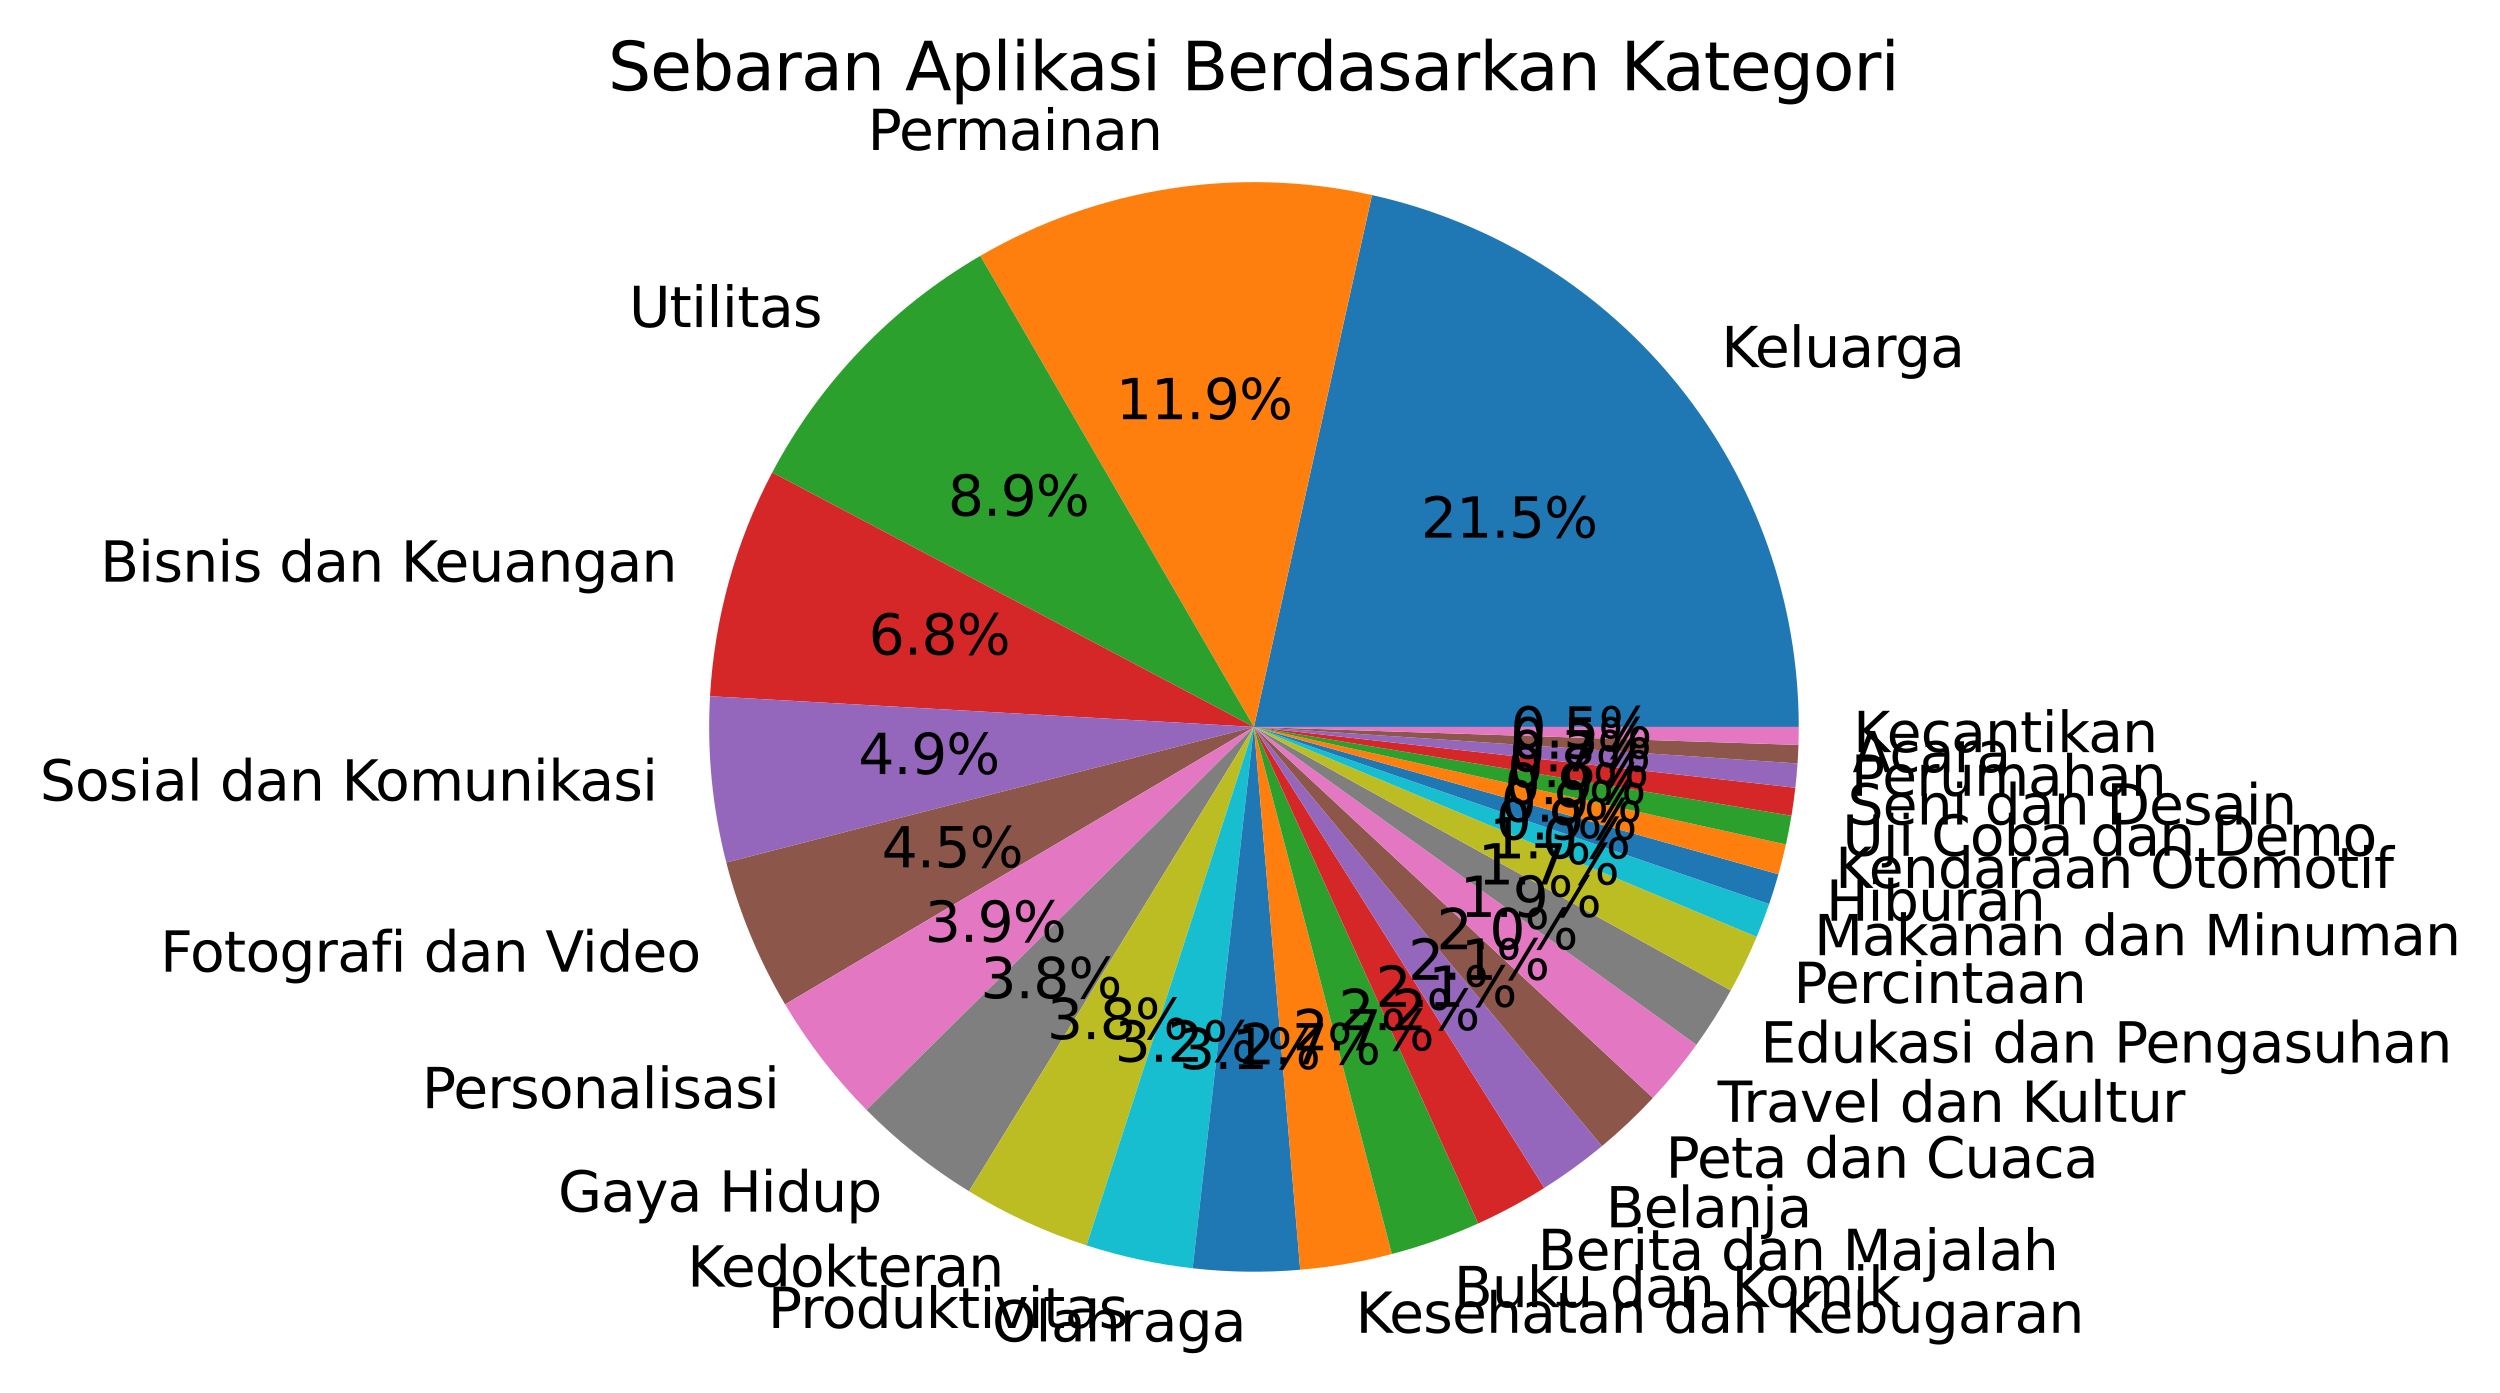 <?xml version="1.0" encoding="utf-8" standalone="no"?>
<!DOCTYPE svg PUBLIC "-//W3C//DTD SVG 1.1//EN"
  "http://www.w3.org/Graphics/SVG/1.1/DTD/svg11.dtd">
<svg xmlns:xlink="http://www.w3.org/1999/xlink" width="451.821pt" height="251.714pt" viewBox="0 0 451.821 251.714" xmlns="http://www.w3.org/2000/svg" version="1.1">
 <defs>
  <style type="text/css">*{stroke-linejoin: round; stroke-linecap: butt}</style>
 </defs>
 <g id="figure_1">
  <g id="patch_1">
   <path d="M 0 251.714 
L 451.821 251.714 
L 451.821 0 
L 0 0 
L 0 251.714 
z
" style="fill: none"/>
  </g>
  <g id="axes_1">
   <g id="patch_2">
    <path d="M 325.086 131.378 
C 325.086 108.975 317.441 87.23 303.42 69.757 
C 289.4 52.284 269.828 40.109 247.958 35.255 
L 226.625 131.378 
L 325.086 131.378 
z
" style="fill: #1f77b4"/>
   </g>
   <g id="patch_3">
    <path d="M 247.958 35.255 
C 235.993 32.6 223.638 32.202 211.527 34.081 
C 199.417 35.96 187.763 40.084 177.166 46.24 
L 226.625 131.378 
L 247.958 35.255 
z
" style="fill: #ff7f0e"/>
   </g>
   <g id="patch_4">
    <path d="M 177.166 46.24 
C 169.228 50.852 161.974 56.551 155.615 63.171 
C 149.255 69.792 143.853 77.27 139.565 85.387 
L 226.625 131.378 
L 177.166 46.24 
z
" style="fill: #2ca02c"/>
   </g>
   <g id="patch_5">
    <path d="M 139.565 85.387 
C 136.269 91.626 133.653 98.202 131.763 105.001 
C 129.872 111.8 128.718 118.783 128.32 125.829 
L 226.625 131.378 
L 139.565 85.387 
z
" style="fill: #d62728"/>
   </g>
   <g id="patch_6">
    <path d="M 128.32 125.829 
C 128.036 130.876 128.14 135.937 128.632 140.968 
C 129.125 145.999 130.004 150.985 131.262 155.881 
L 226.625 131.378 
L 128.32 125.829 
z
" style="fill: #9467bd"/>
   </g>
   <g id="patch_7">
    <path d="M 131.262 155.881 
C 132.417 160.378 133.889 164.788 135.667 169.078 
C 137.445 173.367 139.524 177.525 141.889 181.521 
L 226.625 131.378 
L 131.262 155.881 
z
" style="fill: #8c564b"/>
   </g>
   <g id="patch_8">
    <path d="M 141.889 181.521 
C 143.939 184.986 146.2 188.321 148.658 191.509 
C 151.117 194.697 153.769 197.731 156.599 200.594 
L 226.625 131.378 
L 141.889 181.521 
z
" style="fill: #e377c2"/>
   </g>
   <g id="patch_9">
    <path d="M 156.599 200.594 
C 159.377 203.405 162.322 206.046 165.418 208.503 
C 168.514 210.96 171.755 213.228 175.123 215.295 
L 226.625 131.378 
L 156.599 200.594 
z
" style="fill: #7f7f7f"/>
   </g>
   <g id="patch_10">
    <path d="M 175.123 215.295 
C 178.454 217.339 181.903 219.183 185.453 220.818 
C 189.003 222.452 192.648 223.873 196.367 225.074 
L 226.625 131.378 
L 175.123 215.295 
z
" style="fill: #bcbd22"/>
   </g>
   <g id="patch_11">
    <path d="M 196.367 225.074 
C 199.484 226.081 202.65 226.932 205.852 227.623 
C 209.055 228.314 212.289 228.845 215.545 229.213 
L 226.625 131.378 
L 196.367 225.074 
z
" style="fill: #17becf"/>
   </g>
   <g id="patch_12">
    <path d="M 215.545 229.213 
C 218.771 229.579 222.013 229.784 225.259 229.829 
C 228.506 229.874 231.752 229.759 234.987 229.483 
L 226.625 131.378 
L 215.545 229.213 
z
" style="fill: #1f77b4"/>
   </g>
   <g id="patch_13">
    <path d="M 234.987 229.483 
C 237.783 229.245 240.567 228.887 243.332 228.411 
C 246.097 227.935 248.841 227.341 251.555 226.631 
L 226.625 131.378 
L 234.987 229.483 
z
" style="fill: #ff7f0e"/>
   </g>
   <g id="patch_14">
    <path d="M 251.555 226.631 
C 254.227 225.931 256.868 225.12 259.471 224.199 
C 262.075 223.277 264.638 222.247 267.155 221.11 
L 226.625 131.378 
L 251.555 226.631 
z
" style="fill: #2ca02c"/>
   </g>
   <g id="patch_15">
    <path d="M 267.155 221.11 
C 269.217 220.179 271.246 219.177 273.238 218.106 
C 275.231 217.035 277.186 215.896 279.1 214.69 
L 226.625 131.378 
L 267.155 221.11 
z
" style="fill: #d62728"/>
   </g>
   <g id="patch_16">
    <path d="M 279.1 214.69 
C 280.915 213.547 282.692 212.345 284.428 211.086 
C 286.164 209.827 287.859 208.512 289.509 207.142 
L 226.625 131.378 
L 279.1 214.69 
z
" style="fill: #9467bd"/>
   </g>
   <g id="patch_17">
    <path d="M 289.509 207.142 
C 291.136 205.791 292.72 204.388 294.257 202.935 
C 295.795 201.482 297.285 199.98 298.725 198.431 
L 226.625 131.378 
L 289.509 207.142 
z
" style="fill: #8c564b"/>
   </g>
   <g id="patch_18">
    <path d="M 298.725 198.431 
C 300.136 196.915 301.498 195.354 302.81 193.751 
C 304.122 192.149 305.383 190.505 306.592 188.823 
L 226.625 131.378 
L 298.725 198.431 
z
" style="fill: #e377c2"/>
   </g>
   <g id="patch_19">
    <path d="M 306.592 188.823 
C 307.723 187.248 308.807 185.641 309.844 184.002 
C 310.88 182.363 311.867 180.694 312.805 178.997 
L 226.625 131.378 
L 306.592 188.823 
z
" style="fill: #7f7f7f"/>
   </g>
   <g id="patch_20">
    <path d="M 312.805 178.997 
C 313.672 177.429 314.496 175.837 315.275 174.223 
C 316.055 172.61 316.791 170.975 317.481 169.322 
L 226.625 131.378 
L 312.805 178.997 
z
" style="fill: #bcbd22"/>
   </g>
   <g id="patch_21">
    <path d="M 317.481 169.322 
C 317.889 168.346 318.281 167.363 318.657 166.375 
C 319.033 165.386 319.392 164.392 319.736 163.392 
L 226.625 131.378 
L 317.481 169.322 
z
" style="fill: #17becf"/>
   </g>
   <g id="patch_22">
    <path d="M 319.736 163.392 
C 320.042 162.503 320.335 161.61 320.615 160.712 
C 320.895 159.815 321.162 158.914 321.416 158.009 
L 226.625 131.378 
L 319.736 163.392 
z
" style="fill: #1f77b4"/>
   </g>
   <g id="patch_23">
    <path d="M 321.416 158.009 
C 321.667 157.118 321.904 156.223 322.129 155.326 
C 322.355 154.428 322.567 153.528 322.767 152.624 
L 226.625 131.378 
L 321.416 158.009 
z
" style="fill: #ff7f0e"/>
   </g>
   <g id="patch_24">
    <path d="M 322.767 152.624 
C 322.957 151.764 323.135 150.901 323.302 150.035 
C 323.469 149.17 323.625 148.302 323.768 147.433 
L 226.625 131.378 
L 322.767 152.624 
z
" style="fill: #2ca02c"/>
   </g>
   <g id="patch_25">
    <path d="M 323.768 147.433 
C 323.907 146.592 324.035 145.75 324.152 144.906 
C 324.269 144.063 324.376 143.217 324.471 142.371 
L 226.625 131.378 
L 323.768 147.433 
z
" style="fill: #d62728"/>
   </g>
   <g id="patch_26">
    <path d="M 324.471 142.371 
C 324.553 141.641 324.627 140.91 324.692 140.179 
C 324.758 139.447 324.815 138.715 324.865 137.982 
L 226.625 131.378 
L 324.471 142.371 
z
" style="fill: #9467bd"/>
   </g>
   <g id="patch_27">
    <path d="M 324.865 137.982 
C 324.902 137.425 324.935 136.868 324.963 136.311 
C 324.991 135.753 325.014 135.196 325.032 134.638 
L 226.625 131.378 
L 324.865 137.982 
z
" style="fill: #8c564b"/>
   </g>
   <g id="patch_28">
    <path d="M 325.032 134.638 
C 325.05 134.095 325.064 133.551 325.073 133.008 
C 325.082 132.465 325.086 131.921 325.086 131.378 
L 226.625 131.378 
L 325.032 134.638 
z
" style="fill: #e377c2"/>
   </g>
   <g id="matplotlib.axis_1"/>
   <g id="matplotlib.axis_2"/>
   <g id="text_1">
    <!-- Keluarga -->
    <g transform="translate(311.1 66.354)scale(0.1 -0.1)">
     <defs>
      <path id="DejaVuSans-4b" d="M 628 4666 
L 1259 4666 
L 1259 2694 
L 3353 4666 
L 4166 4666 
L 1850 2491 
L 4331 0 
L 3500 0 
L 1259 2247 
L 1259 0 
L 628 0 
L 628 4666 
z
" transform="scale(0.016)"/>
      <path id="DejaVuSans-65" d="M 3597 1894 
L 3597 1613 
L 953 1613 
Q 991 1019 1311 708 
Q 1631 397 2203 397 
Q 2534 397 2845 478 
Q 3156 559 3463 722 
L 3463 178 
Q 3153 47 2828 -22 
Q 2503 -91 2169 -91 
Q 1331 -91 842 396 
Q 353 884 353 1716 
Q 353 2575 817 3079 
Q 1281 3584 2069 3584 
Q 2775 3584 3186 3129 
Q 3597 2675 3597 1894 
z
M 3022 2063 
Q 3016 2534 2758 2815 
Q 2500 3097 2075 3097 
Q 1594 3097 1305 2825 
Q 1016 2553 972 2059 
L 3022 2063 
z
" transform="scale(0.016)"/>
      <path id="DejaVuSans-6c" d="M 603 4863 
L 1178 4863 
L 1178 0 
L 603 0 
L 603 4863 
z
" transform="scale(0.016)"/>
      <path id="DejaVuSans-75" d="M 544 1381 
L 544 3500 
L 1119 3500 
L 1119 1403 
Q 1119 906 1312 657 
Q 1506 409 1894 409 
Q 2359 409 2629 706 
Q 2900 1003 2900 1516 
L 2900 3500 
L 3475 3500 
L 3475 0 
L 2900 0 
L 2900 538 
Q 2691 219 2414 64 
Q 2138 -91 1772 -91 
Q 1169 -91 856 284 
Q 544 659 544 1381 
z
M 1991 3584 
L 1991 3584 
z
" transform="scale(0.016)"/>
      <path id="DejaVuSans-61" d="M 2194 1759 
Q 1497 1759 1228 1600 
Q 959 1441 959 1056 
Q 959 750 1161 570 
Q 1363 391 1709 391 
Q 2188 391 2477 730 
Q 2766 1069 2766 1631 
L 2766 1759 
L 2194 1759 
z
M 3341 1997 
L 3341 0 
L 2766 0 
L 2766 531 
Q 2569 213 2275 61 
Q 1981 -91 1556 -91 
Q 1019 -91 701 211 
Q 384 513 384 1019 
Q 384 1609 779 1909 
Q 1175 2209 1959 2209 
L 2766 2209 
L 2766 2266 
Q 2766 2663 2505 2880 
Q 2244 3097 1772 3097 
Q 1472 3097 1187 3025 
Q 903 2953 641 2809 
L 641 3341 
Q 956 3463 1253 3523 
Q 1550 3584 1831 3584 
Q 2591 3584 2966 3190 
Q 3341 2797 3341 1997 
z
" transform="scale(0.016)"/>
      <path id="DejaVuSans-72" d="M 2631 2963 
Q 2534 3019 2420 3045 
Q 2306 3072 2169 3072 
Q 1681 3072 1420 2755 
Q 1159 2438 1159 1844 
L 1159 0 
L 581 0 
L 581 3500 
L 1159 3500 
L 1159 2956 
Q 1341 3275 1631 3429 
Q 1922 3584 2338 3584 
Q 2397 3584 2469 3576 
Q 2541 3569 2628 3553 
L 2631 2963 
z
" transform="scale(0.016)"/>
      <path id="DejaVuSans-67" d="M 2906 1791 
Q 2906 2416 2648 2759 
Q 2391 3103 1925 3103 
Q 1463 3103 1205 2759 
Q 947 2416 947 1791 
Q 947 1169 1205 825 
Q 1463 481 1925 481 
Q 2391 481 2648 825 
Q 2906 1169 2906 1791 
z
M 3481 434 
Q 3481 -459 3084 -895 
Q 2688 -1331 1869 -1331 
Q 1566 -1331 1297 -1286 
Q 1028 -1241 775 -1147 
L 775 -588 
Q 1028 -725 1275 -790 
Q 1522 -856 1778 -856 
Q 2344 -856 2625 -561 
Q 2906 -266 2906 331 
L 2906 616 
Q 2728 306 2450 153 
Q 2172 0 1784 0 
Q 1141 0 747 490 
Q 353 981 353 1791 
Q 353 2603 747 3093 
Q 1141 3584 1784 3584 
Q 2172 3584 2450 3431 
Q 2728 3278 2906 2969 
L 2906 3500 
L 3481 3500 
L 3481 434 
z
" transform="scale(0.016)"/>
     </defs>
     <use xlink:href="#DejaVuSans-4b"/>
     <use xlink:href="#DejaVuSans-65" x="60.576"/>
     <use xlink:href="#DejaVuSans-6c" x="122.1"/>
     <use xlink:href="#DejaVuSans-75" x="149.883"/>
     <use xlink:href="#DejaVuSans-61" x="213.262"/>
     <use xlink:href="#DejaVuSans-72" x="274.541"/>
     <use xlink:href="#DejaVuSans-67" x="313.904"/>
     <use xlink:href="#DejaVuSans-61" x="377.381"/>
    </g>
   </g>
   <g id="text_2">
    <!-- 21.5% -->
    <g transform="translate(256.819 97.165)scale(0.1 -0.1)">
     <defs>
      <path id="DejaVuSans-32" d="M 1228 531 
L 3431 531 
L 3431 0 
L 469 0 
L 469 531 
Q 828 903 1448 1529 
Q 2069 2156 2228 2338 
Q 2531 2678 2651 2914 
Q 2772 3150 2772 3378 
Q 2772 3750 2511 3984 
Q 2250 4219 1831 4219 
Q 1534 4219 1204 4116 
Q 875 4013 500 3803 
L 500 4441 
Q 881 4594 1212 4672 
Q 1544 4750 1819 4750 
Q 2544 4750 2975 4387 
Q 3406 4025 3406 3419 
Q 3406 3131 3298 2873 
Q 3191 2616 2906 2266 
Q 2828 2175 2409 1742 
Q 1991 1309 1228 531 
z
" transform="scale(0.016)"/>
      <path id="DejaVuSans-31" d="M 794 531 
L 1825 531 
L 1825 4091 
L 703 3866 
L 703 4441 
L 1819 4666 
L 2450 4666 
L 2450 531 
L 3481 531 
L 3481 0 
L 794 0 
L 794 531 
z
" transform="scale(0.016)"/>
      <path id="DejaVuSans-2e" d="M 684 794 
L 1344 794 
L 1344 0 
L 684 0 
L 684 794 
z
" transform="scale(0.016)"/>
      <path id="DejaVuSans-35" d="M 691 4666 
L 3169 4666 
L 3169 4134 
L 1269 4134 
L 1269 2991 
Q 1406 3038 1543 3061 
Q 1681 3084 1819 3084 
Q 2600 3084 3056 2656 
Q 3513 2228 3513 1497 
Q 3513 744 3044 326 
Q 2575 -91 1722 -91 
Q 1428 -91 1123 -41 
Q 819 9 494 109 
L 494 744 
Q 775 591 1075 516 
Q 1375 441 1709 441 
Q 2250 441 2565 725 
Q 2881 1009 2881 1497 
Q 2881 1984 2565 2268 
Q 2250 2553 1709 2553 
Q 1456 2553 1204 2497 
Q 953 2441 691 2322 
L 691 4666 
z
" transform="scale(0.016)"/>
      <path id="DejaVuSans-25" d="M 4653 2053 
Q 4381 2053 4226 1822 
Q 4072 1591 4072 1178 
Q 4072 772 4226 539 
Q 4381 306 4653 306 
Q 4919 306 5073 539 
Q 5228 772 5228 1178 
Q 5228 1588 5073 1820 
Q 4919 2053 4653 2053 
z
M 4653 2450 
Q 5147 2450 5437 2106 
Q 5728 1763 5728 1178 
Q 5728 594 5436 251 
Q 5144 -91 4653 -91 
Q 4153 -91 3862 251 
Q 3572 594 3572 1178 
Q 3572 1766 3864 2108 
Q 4156 2450 4653 2450 
z
M 1428 4353 
Q 1159 4353 1004 4120 
Q 850 3888 850 3481 
Q 850 3069 1003 2837 
Q 1156 2606 1428 2606 
Q 1700 2606 1854 2837 
Q 2009 3069 2009 3481 
Q 2009 3884 1853 4118 
Q 1697 4353 1428 4353 
z
M 4250 4750 
L 4750 4750 
L 1831 -91 
L 1331 -91 
L 4250 4750 
z
M 1428 4750 
Q 1922 4750 2215 4408 
Q 2509 4066 2509 3481 
Q 2509 2891 2217 2550 
Q 1925 2209 1428 2209 
Q 931 2209 642 2551 
Q 353 2894 353 3481 
Q 353 4063 643 4406 
Q 934 4750 1428 4750 
z
" transform="scale(0.016)"/>
     </defs>
     <use xlink:href="#DejaVuSans-32"/>
     <use xlink:href="#DejaVuSans-31" x="63.623"/>
     <use xlink:href="#DejaVuSans-2e" x="127.246"/>
     <use xlink:href="#DejaVuSans-35" x="159.033"/>
     <use xlink:href="#DejaVuSans-25" x="222.656"/>
    </g>
   </g>
   <g id="text_3">
    <!-- Permainan -->
    <g transform="translate(156.811 27.111)scale(0.1 -0.1)">
     <defs>
      <path id="DejaVuSans-50" d="M 1259 4147 
L 1259 2394 
L 2053 2394 
Q 2494 2394 2734 2622 
Q 2975 2850 2975 3272 
Q 2975 3691 2734 3919 
Q 2494 4147 2053 4147 
L 1259 4147 
z
M 628 4666 
L 2053 4666 
Q 2838 4666 3239 4311 
Q 3641 3956 3641 3272 
Q 3641 2581 3239 2228 
Q 2838 1875 2053 1875 
L 1259 1875 
L 1259 0 
L 628 0 
L 628 4666 
z
" transform="scale(0.016)"/>
      <path id="DejaVuSans-6d" d="M 3328 2828 
Q 3544 3216 3844 3400 
Q 4144 3584 4550 3584 
Q 5097 3584 5394 3201 
Q 5691 2819 5691 2113 
L 5691 0 
L 5113 0 
L 5113 2094 
Q 5113 2597 4934 2840 
Q 4756 3084 4391 3084 
Q 3944 3084 3684 2787 
Q 3425 2491 3425 1978 
L 3425 0 
L 2847 0 
L 2847 2094 
Q 2847 2600 2669 2842 
Q 2491 3084 2119 3084 
Q 1678 3084 1418 2786 
Q 1159 2488 1159 1978 
L 1159 0 
L 581 0 
L 581 3500 
L 1159 3500 
L 1159 2956 
Q 1356 3278 1631 3431 
Q 1906 3584 2284 3584 
Q 2666 3584 2933 3390 
Q 3200 3197 3328 2828 
z
" transform="scale(0.016)"/>
      <path id="DejaVuSans-69" d="M 603 3500 
L 1178 3500 
L 1178 0 
L 603 0 
L 603 3500 
z
M 603 4863 
L 1178 4863 
L 1178 4134 
L 603 4134 
L 603 4863 
z
" transform="scale(0.016)"/>
      <path id="DejaVuSans-6e" d="M 3513 2113 
L 3513 0 
L 2938 0 
L 2938 2094 
Q 2938 2591 2744 2837 
Q 2550 3084 2163 3084 
Q 1697 3084 1428 2787 
Q 1159 2491 1159 1978 
L 1159 0 
L 581 0 
L 581 3500 
L 1159 3500 
L 1159 2956 
Q 1366 3272 1645 3428 
Q 1925 3584 2291 3584 
Q 2894 3584 3203 3211 
Q 3513 2838 3513 2113 
z
" transform="scale(0.016)"/>
     </defs>
     <use xlink:href="#DejaVuSans-50"/>
     <use xlink:href="#DejaVuSans-65" x="56.678"/>
     <use xlink:href="#DejaVuSans-72" x="118.201"/>
     <use xlink:href="#DejaVuSans-6d" x="157.564"/>
     <use xlink:href="#DejaVuSans-61" x="254.977"/>
     <use xlink:href="#DejaVuSans-69" x="316.256"/>
     <use xlink:href="#DejaVuSans-6e" x="344.039"/>
     <use xlink:href="#DejaVuSans-61" x="407.418"/>
     <use xlink:href="#DejaVuSans-6e" x="468.697"/>
    </g>
   </g>
   <g id="text_4">
    <!-- 11.9% -->
    <g transform="translate(201.683 75.759)scale(0.1 -0.1)">
     <defs>
      <path id="DejaVuSans-39" d="M 703 97 
L 703 672 
Q 941 559 1184 500 
Q 1428 441 1663 441 
Q 2288 441 2617 861 
Q 2947 1281 2994 2138 
Q 2813 1869 2534 1725 
Q 2256 1581 1919 1581 
Q 1219 1581 811 2004 
Q 403 2428 403 3163 
Q 403 3881 828 4315 
Q 1253 4750 1959 4750 
Q 2769 4750 3195 4129 
Q 3622 3509 3622 2328 
Q 3622 1225 3098 567 
Q 2575 -91 1691 -91 
Q 1453 -91 1209 -44 
Q 966 3 703 97 
z
M 1959 2075 
Q 2384 2075 2632 2365 
Q 2881 2656 2881 3163 
Q 2881 3666 2632 3958 
Q 2384 4250 1959 4250 
Q 1534 4250 1286 3958 
Q 1038 3666 1038 3163 
Q 1038 2656 1286 2365 
Q 1534 2075 1959 2075 
z
" transform="scale(0.016)"/>
     </defs>
     <use xlink:href="#DejaVuSans-31"/>
     <use xlink:href="#DejaVuSans-31" x="63.623"/>
     <use xlink:href="#DejaVuSans-2e" x="127.246"/>
     <use xlink:href="#DejaVuSans-39" x="159.033"/>
     <use xlink:href="#DejaVuSans-25" x="222.656"/>
    </g>
   </g>
   <g id="text_5">
    <!-- Utilitas -->
    <g transform="translate(113.682 59.11)scale(0.1 -0.1)">
     <defs>
      <path id="DejaVuSans-55" d="M 556 4666 
L 1191 4666 
L 1191 1831 
Q 1191 1081 1462 751 
Q 1734 422 2344 422 
Q 2950 422 3222 751 
Q 3494 1081 3494 1831 
L 3494 4666 
L 4128 4666 
L 4128 1753 
Q 4128 841 3676 375 
Q 3225 -91 2344 -91 
Q 1459 -91 1007 375 
Q 556 841 556 1753 
L 556 4666 
z
" transform="scale(0.016)"/>
      <path id="DejaVuSans-74" d="M 1172 4494 
L 1172 3500 
L 2356 3500 
L 2356 3053 
L 1172 3053 
L 1172 1153 
Q 1172 725 1289 603 
Q 1406 481 1766 481 
L 2356 481 
L 2356 0 
L 1766 0 
Q 1100 0 847 248 
Q 594 497 594 1153 
L 594 3053 
L 172 3053 
L 172 3500 
L 594 3500 
L 594 4494 
L 1172 4494 
z
" transform="scale(0.016)"/>
      <path id="DejaVuSans-73" d="M 2834 3397 
L 2834 2853 
Q 2591 2978 2328 3040 
Q 2066 3103 1784 3103 
Q 1356 3103 1142 2972 
Q 928 2841 928 2578 
Q 928 2378 1081 2264 
Q 1234 2150 1697 2047 
L 1894 2003 
Q 2506 1872 2764 1633 
Q 3022 1394 3022 966 
Q 3022 478 2636 193 
Q 2250 -91 1575 -91 
Q 1294 -91 989 -36 
Q 684 19 347 128 
L 347 722 
Q 666 556 975 473 
Q 1284 391 1588 391 
Q 1994 391 2212 530 
Q 2431 669 2431 922 
Q 2431 1156 2273 1281 
Q 2116 1406 1581 1522 
L 1381 1569 
Q 847 1681 609 1914 
Q 372 2147 372 2553 
Q 372 3047 722 3315 
Q 1072 3584 1716 3584 
Q 2034 3584 2315 3537 
Q 2597 3491 2834 3397 
z
" transform="scale(0.016)"/>
     </defs>
     <use xlink:href="#DejaVuSans-55"/>
     <use xlink:href="#DejaVuSans-74" x="73.193"/>
     <use xlink:href="#DejaVuSans-69" x="112.402"/>
     <use xlink:href="#DejaVuSans-6c" x="140.186"/>
     <use xlink:href="#DejaVuSans-69" x="167.969"/>
     <use xlink:href="#DejaVuSans-74" x="195.752"/>
     <use xlink:href="#DejaVuSans-61" x="234.961"/>
     <use xlink:href="#DejaVuSans-73" x="296.24"/>
    </g>
   </g>
   <g id="text_6">
    <!-- 8.9% -->
    <g transform="translate(171.316 93.213)scale(0.1 -0.1)">
     <defs>
      <path id="DejaVuSans-38" d="M 2034 2216 
Q 1584 2216 1326 1975 
Q 1069 1734 1069 1313 
Q 1069 891 1326 650 
Q 1584 409 2034 409 
Q 2484 409 2743 651 
Q 3003 894 3003 1313 
Q 3003 1734 2745 1975 
Q 2488 2216 2034 2216 
z
M 1403 2484 
Q 997 2584 770 2862 
Q 544 3141 544 3541 
Q 544 4100 942 4425 
Q 1341 4750 2034 4750 
Q 2731 4750 3128 4425 
Q 3525 4100 3525 3541 
Q 3525 3141 3298 2862 
Q 3072 2584 2669 2484 
Q 3125 2378 3379 2068 
Q 3634 1759 3634 1313 
Q 3634 634 3220 271 
Q 2806 -91 2034 -91 
Q 1263 -91 848 271 
Q 434 634 434 1313 
Q 434 1759 690 2068 
Q 947 2378 1403 2484 
z
M 1172 3481 
Q 1172 3119 1398 2916 
Q 1625 2713 2034 2713 
Q 2441 2713 2670 2916 
Q 2900 3119 2900 3481 
Q 2900 3844 2670 4047 
Q 2441 4250 2034 4250 
Q 1625 4250 1398 4047 
Q 1172 3844 1172 3481 
z
" transform="scale(0.016)"/>
     </defs>
     <use xlink:href="#DejaVuSans-38"/>
     <use xlink:href="#DejaVuSans-2e" x="63.623"/>
     <use xlink:href="#DejaVuSans-39" x="95.41"/>
     <use xlink:href="#DejaVuSans-25" x="159.033"/>
    </g>
   </g>
   <g id="text_7">
    <!-- Bisnis dan Keuangan -->
    <g transform="translate(18.104 105.123)scale(0.1 -0.1)">
     <defs>
      <path id="DejaVuSans-42" d="M 1259 2228 
L 1259 519 
L 2272 519 
Q 2781 519 3026 730 
Q 3272 941 3272 1375 
Q 3272 1813 3026 2020 
Q 2781 2228 2272 2228 
L 1259 2228 
z
M 1259 4147 
L 1259 2741 
L 2194 2741 
Q 2656 2741 2882 2914 
Q 3109 3088 3109 3444 
Q 3109 3797 2882 3972 
Q 2656 4147 2194 4147 
L 1259 4147 
z
M 628 4666 
L 2241 4666 
Q 2963 4666 3353 4366 
Q 3744 4066 3744 3513 
Q 3744 3084 3544 2831 
Q 3344 2578 2956 2516 
Q 3422 2416 3680 2098 
Q 3938 1781 3938 1306 
Q 3938 681 3513 340 
Q 3088 0 2303 0 
L 628 0 
L 628 4666 
z
" transform="scale(0.016)"/>
      <path id="DejaVuSans-20" transform="scale(0.016)"/>
      <path id="DejaVuSans-64" d="M 2906 2969 
L 2906 4863 
L 3481 4863 
L 3481 0 
L 2906 0 
L 2906 525 
Q 2725 213 2448 61 
Q 2172 -91 1784 -91 
Q 1150 -91 751 415 
Q 353 922 353 1747 
Q 353 2572 751 3078 
Q 1150 3584 1784 3584 
Q 2172 3584 2448 3432 
Q 2725 3281 2906 2969 
z
M 947 1747 
Q 947 1113 1208 752 
Q 1469 391 1925 391 
Q 2381 391 2643 752 
Q 2906 1113 2906 1747 
Q 2906 2381 2643 2742 
Q 2381 3103 1925 3103 
Q 1469 3103 1208 2742 
Q 947 2381 947 1747 
z
" transform="scale(0.016)"/>
     </defs>
     <use xlink:href="#DejaVuSans-42"/>
     <use xlink:href="#DejaVuSans-69" x="68.604"/>
     <use xlink:href="#DejaVuSans-73" x="96.387"/>
     <use xlink:href="#DejaVuSans-6e" x="148.486"/>
     <use xlink:href="#DejaVuSans-69" x="211.865"/>
     <use xlink:href="#DejaVuSans-73" x="239.648"/>
     <use xlink:href="#DejaVuSans-20" x="291.748"/>
     <use xlink:href="#DejaVuSans-64" x="323.535"/>
     <use xlink:href="#DejaVuSans-61" x="387.012"/>
     <use xlink:href="#DejaVuSans-6e" x="448.291"/>
     <use xlink:href="#DejaVuSans-20" x="511.67"/>
     <use xlink:href="#DejaVuSans-4b" x="543.457"/>
     <use xlink:href="#DejaVuSans-65" x="604.033"/>
     <use xlink:href="#DejaVuSans-75" x="665.557"/>
     <use xlink:href="#DejaVuSans-61" x="728.936"/>
     <use xlink:href="#DejaVuSans-6e" x="790.215"/>
     <use xlink:href="#DejaVuSans-67" x="853.594"/>
     <use xlink:href="#DejaVuSans-61" x="917.07"/>
     <use xlink:href="#DejaVuSans-6e" x="978.35"/>
    </g>
   </g>
   <g id="text_8">
    <!-- 6.8% -->
    <g transform="translate(157.005 118.311)scale(0.1 -0.1)">
     <defs>
      <path id="DejaVuSans-36" d="M 2113 2584 
Q 1688 2584 1439 2293 
Q 1191 2003 1191 1497 
Q 1191 994 1439 701 
Q 1688 409 2113 409 
Q 2538 409 2786 701 
Q 3034 994 3034 1497 
Q 3034 2003 2786 2293 
Q 2538 2584 2113 2584 
z
M 3366 4563 
L 3366 3988 
Q 3128 4100 2886 4159 
Q 2644 4219 2406 4219 
Q 1781 4219 1451 3797 
Q 1122 3375 1075 2522 
Q 1259 2794 1537 2939 
Q 1816 3084 2150 3084 
Q 2853 3084 3261 2657 
Q 3669 2231 3669 1497 
Q 3669 778 3244 343 
Q 2819 -91 2113 -91 
Q 1303 -91 875 529 
Q 447 1150 447 2328 
Q 447 3434 972 4092 
Q 1497 4750 2381 4750 
Q 2619 4750 2861 4703 
Q 3103 4656 3366 4563 
z
" transform="scale(0.016)"/>
     </defs>
     <use xlink:href="#DejaVuSans-36"/>
     <use xlink:href="#DejaVuSans-2e" x="63.623"/>
     <use xlink:href="#DejaVuSans-38" x="95.41"/>
     <use xlink:href="#DejaVuSans-25" x="159.033"/>
    </g>
   </g>
   <g id="text_9">
    <!-- Sosial dan Komunikasi -->
    <g transform="translate(7.2 144.687)scale(0.1 -0.1)">
     <defs>
      <path id="DejaVuSans-53" d="M 3425 4513 
L 3425 3897 
Q 3066 4069 2747 4153 
Q 2428 4238 2131 4238 
Q 1616 4238 1336 4038 
Q 1056 3838 1056 3469 
Q 1056 3159 1242 3001 
Q 1428 2844 1947 2747 
L 2328 2669 
Q 3034 2534 3370 2195 
Q 3706 1856 3706 1288 
Q 3706 609 3251 259 
Q 2797 -91 1919 -91 
Q 1588 -91 1214 -16 
Q 841 59 441 206 
L 441 856 
Q 825 641 1194 531 
Q 1563 422 1919 422 
Q 2459 422 2753 634 
Q 3047 847 3047 1241 
Q 3047 1584 2836 1778 
Q 2625 1972 2144 2069 
L 1759 2144 
Q 1053 2284 737 2584 
Q 422 2884 422 3419 
Q 422 4038 858 4394 
Q 1294 4750 2059 4750 
Q 2388 4750 2728 4690 
Q 3069 4631 3425 4513 
z
" transform="scale(0.016)"/>
      <path id="DejaVuSans-6f" d="M 1959 3097 
Q 1497 3097 1228 2736 
Q 959 2375 959 1747 
Q 959 1119 1226 758 
Q 1494 397 1959 397 
Q 2419 397 2687 759 
Q 2956 1122 2956 1747 
Q 2956 2369 2687 2733 
Q 2419 3097 1959 3097 
z
M 1959 3584 
Q 2709 3584 3137 3096 
Q 3566 2609 3566 1747 
Q 3566 888 3137 398 
Q 2709 -91 1959 -91 
Q 1206 -91 779 398 
Q 353 888 353 1747 
Q 353 2609 779 3096 
Q 1206 3584 1959 3584 
z
" transform="scale(0.016)"/>
      <path id="DejaVuSans-6b" d="M 581 4863 
L 1159 4863 
L 1159 1991 
L 2875 3500 
L 3609 3500 
L 1753 1863 
L 3688 0 
L 2938 0 
L 1159 1709 
L 1159 0 
L 581 0 
L 581 4863 
z
" transform="scale(0.016)"/>
     </defs>
     <use xlink:href="#DejaVuSans-53"/>
     <use xlink:href="#DejaVuSans-6f" x="63.477"/>
     <use xlink:href="#DejaVuSans-73" x="124.658"/>
     <use xlink:href="#DejaVuSans-69" x="176.758"/>
     <use xlink:href="#DejaVuSans-61" x="204.541"/>
     <use xlink:href="#DejaVuSans-6c" x="265.82"/>
     <use xlink:href="#DejaVuSans-20" x="293.604"/>
     <use xlink:href="#DejaVuSans-64" x="325.391"/>
     <use xlink:href="#DejaVuSans-61" x="388.867"/>
     <use xlink:href="#DejaVuSans-6e" x="450.146"/>
     <use xlink:href="#DejaVuSans-20" x="513.525"/>
     <use xlink:href="#DejaVuSans-4b" x="545.312"/>
     <use xlink:href="#DejaVuSans-6f" x="605.889"/>
     <use xlink:href="#DejaVuSans-6d" x="667.07"/>
     <use xlink:href="#DejaVuSans-75" x="764.482"/>
     <use xlink:href="#DejaVuSans-6e" x="827.861"/>
     <use xlink:href="#DejaVuSans-69" x="891.24"/>
     <use xlink:href="#DejaVuSans-6b" x="919.023"/>
     <use xlink:href="#DejaVuSans-61" x="975.184"/>
     <use xlink:href="#DejaVuSans-73" x="1036.463"/>
     <use xlink:href="#DejaVuSans-69" x="1088.562"/>
    </g>
   </g>
   <g id="text_10">
    <!-- 4.9% -->
    <g transform="translate(155.127 139.891)scale(0.1 -0.1)">
     <defs>
      <path id="DejaVuSans-34" d="M 2419 4116 
L 825 1625 
L 2419 1625 
L 2419 4116 
z
M 2253 4666 
L 3047 4666 
L 3047 1625 
L 3713 1625 
L 3713 1100 
L 3047 1100 
L 3047 0 
L 2419 0 
L 2419 1100 
L 313 1100 
L 313 1709 
L 2253 4666 
z
" transform="scale(0.016)"/>
     </defs>
     <use xlink:href="#DejaVuSans-34"/>
     <use xlink:href="#DejaVuSans-2e" x="63.623"/>
     <use xlink:href="#DejaVuSans-39" x="95.41"/>
     <use xlink:href="#DejaVuSans-25" x="159.033"/>
    </g>
   </g>
   <g id="text_11">
    <!-- Fotografi dan Video -->
    <g transform="translate(28.954 175.607)scale(0.1 -0.1)">
     <defs>
      <path id="DejaVuSans-46" d="M 628 4666 
L 3309 4666 
L 3309 4134 
L 1259 4134 
L 1259 2759 
L 3109 2759 
L 3109 2228 
L 1259 2228 
L 1259 0 
L 628 0 
L 628 4666 
z
" transform="scale(0.016)"/>
      <path id="DejaVuSans-66" d="M 2375 4863 
L 2375 4384 
L 1825 4384 
Q 1516 4384 1395 4259 
Q 1275 4134 1275 3809 
L 1275 3500 
L 2222 3500 
L 2222 3053 
L 1275 3053 
L 1275 0 
L 697 0 
L 697 3053 
L 147 3053 
L 147 3500 
L 697 3500 
L 697 3744 
Q 697 4328 969 4595 
Q 1241 4863 1831 4863 
L 2375 4863 
z
" transform="scale(0.016)"/>
      <path id="DejaVuSans-56" d="M 1831 0 
L 50 4666 
L 709 4666 
L 2188 738 
L 3669 4666 
L 4325 4666 
L 2547 0 
L 1831 0 
z
" transform="scale(0.016)"/>
     </defs>
     <use xlink:href="#DejaVuSans-46"/>
     <use xlink:href="#DejaVuSans-6f" x="53.895"/>
     <use xlink:href="#DejaVuSans-74" x="115.076"/>
     <use xlink:href="#DejaVuSans-6f" x="154.285"/>
     <use xlink:href="#DejaVuSans-67" x="215.467"/>
     <use xlink:href="#DejaVuSans-72" x="278.943"/>
     <use xlink:href="#DejaVuSans-61" x="320.057"/>
     <use xlink:href="#DejaVuSans-66" x="381.336"/>
     <use xlink:href="#DejaVuSans-69" x="416.541"/>
     <use xlink:href="#DejaVuSans-20" x="444.324"/>
     <use xlink:href="#DejaVuSans-64" x="476.111"/>
     <use xlink:href="#DejaVuSans-61" x="539.588"/>
     <use xlink:href="#DejaVuSans-6e" x="600.867"/>
     <use xlink:href="#DejaVuSans-20" x="664.246"/>
     <use xlink:href="#DejaVuSans-56" x="696.033"/>
     <use xlink:href="#DejaVuSans-69" x="762.191"/>
     <use xlink:href="#DejaVuSans-64" x="789.975"/>
     <use xlink:href="#DejaVuSans-65" x="853.451"/>
     <use xlink:href="#DejaVuSans-6f" x="914.975"/>
    </g>
   </g>
   <g id="text_12">
    <!-- 4.5% -->
    <g transform="translate(159.348 156.757)scale(0.1 -0.1)">
     <use xlink:href="#DejaVuSans-34"/>
     <use xlink:href="#DejaVuSans-2e" x="63.623"/>
     <use xlink:href="#DejaVuSans-35" x="95.41"/>
     <use xlink:href="#DejaVuSans-25" x="159.033"/>
    </g>
   </g>
   <g id="text_13">
    <!-- Personalisasi -->
    <g transform="translate(76.255 200.282)scale(0.1 -0.1)">
     <use xlink:href="#DejaVuSans-50"/>
     <use xlink:href="#DejaVuSans-65" x="56.678"/>
     <use xlink:href="#DejaVuSans-72" x="118.201"/>
     <use xlink:href="#DejaVuSans-73" x="159.314"/>
     <use xlink:href="#DejaVuSans-6f" x="211.414"/>
     <use xlink:href="#DejaVuSans-6e" x="272.596"/>
     <use xlink:href="#DejaVuSans-61" x="335.975"/>
     <use xlink:href="#DejaVuSans-6c" x="397.254"/>
     <use xlink:href="#DejaVuSans-69" x="425.037"/>
     <use xlink:href="#DejaVuSans-73" x="452.82"/>
     <use xlink:href="#DejaVuSans-61" x="504.92"/>
     <use xlink:href="#DejaVuSans-73" x="566.199"/>
     <use xlink:href="#DejaVuSans-69" x="618.299"/>
    </g>
   </g>
   <g id="text_14">
    <!-- 3.9% -->
    <g transform="translate(167.143 170.216)scale(0.1 -0.1)">
     <defs>
      <path id="DejaVuSans-33" d="M 2597 2516 
Q 3050 2419 3304 2112 
Q 3559 1806 3559 1356 
Q 3559 666 3084 287 
Q 2609 -91 1734 -91 
Q 1441 -91 1130 -33 
Q 819 25 488 141 
L 488 750 
Q 750 597 1062 519 
Q 1375 441 1716 441 
Q 2309 441 2620 675 
Q 2931 909 2931 1356 
Q 2931 1769 2642 2001 
Q 2353 2234 1838 2234 
L 1294 2234 
L 1294 2753 
L 1863 2753 
Q 2328 2753 2575 2939 
Q 2822 3125 2822 3475 
Q 2822 3834 2567 4026 
Q 2313 4219 1838 4219 
Q 1578 4219 1281 4162 
Q 984 4106 628 3988 
L 628 4550 
Q 988 4650 1302 4700 
Q 1616 4750 1894 4750 
Q 2613 4750 3031 4423 
Q 3450 4097 3450 3541 
Q 3450 3153 3228 2886 
Q 3006 2619 2597 2516 
z
" transform="scale(0.016)"/>
     </defs>
     <use xlink:href="#DejaVuSans-33"/>
     <use xlink:href="#DejaVuSans-2e" x="63.623"/>
     <use xlink:href="#DejaVuSans-39" x="95.41"/>
     <use xlink:href="#DejaVuSans-25" x="159.033"/>
    </g>
   </g>
   <g id="text_15">
    <!-- Gaya Hidup -->
    <g transform="translate(100.863 218.975)scale(0.1 -0.1)">
     <defs>
      <path id="DejaVuSans-47" d="M 3809 666 
L 3809 1919 
L 2778 1919 
L 2778 2438 
L 4434 2438 
L 4434 434 
Q 4069 175 3628 42 
Q 3188 -91 2688 -91 
Q 1594 -91 976 548 
Q 359 1188 359 2328 
Q 359 3472 976 4111 
Q 1594 4750 2688 4750 
Q 3144 4750 3555 4637 
Q 3966 4525 4313 4306 
L 4313 3634 
Q 3963 3931 3569 4081 
Q 3175 4231 2741 4231 
Q 1884 4231 1454 3753 
Q 1025 3275 1025 2328 
Q 1025 1384 1454 906 
Q 1884 428 2741 428 
Q 3075 428 3337 486 
Q 3600 544 3809 666 
z
" transform="scale(0.016)"/>
      <path id="DejaVuSans-79" d="M 2059 -325 
Q 1816 -950 1584 -1140 
Q 1353 -1331 966 -1331 
L 506 -1331 
L 506 -850 
L 844 -850 
Q 1081 -850 1212 -737 
Q 1344 -625 1503 -206 
L 1606 56 
L 191 3500 
L 800 3500 
L 1894 763 
L 2988 3500 
L 3597 3500 
L 2059 -325 
z
" transform="scale(0.016)"/>
      <path id="DejaVuSans-48" d="M 628 4666 
L 1259 4666 
L 1259 2753 
L 3553 2753 
L 3553 4666 
L 4184 4666 
L 4184 0 
L 3553 0 
L 3553 2222 
L 1259 2222 
L 1259 0 
L 628 0 
L 628 4666 
z
" transform="scale(0.016)"/>
      <path id="DejaVuSans-70" d="M 1159 525 
L 1159 -1331 
L 581 -1331 
L 581 3500 
L 1159 3500 
L 1159 2969 
Q 1341 3281 1617 3432 
Q 1894 3584 2278 3584 
Q 2916 3584 3314 3078 
Q 3713 2572 3713 1747 
Q 3713 922 3314 415 
Q 2916 -91 2278 -91 
Q 1894 -91 1617 61 
Q 1341 213 1159 525 
z
M 3116 1747 
Q 3116 2381 2855 2742 
Q 2594 3103 2138 3103 
Q 1681 3103 1420 2742 
Q 1159 2381 1159 1747 
Q 1159 1113 1420 752 
Q 1681 391 2138 391 
Q 2594 391 2855 752 
Q 3116 1113 3116 1747 
z
" transform="scale(0.016)"/>
     </defs>
     <use xlink:href="#DejaVuSans-47"/>
     <use xlink:href="#DejaVuSans-61" x="77.49"/>
     <use xlink:href="#DejaVuSans-79" x="138.77"/>
     <use xlink:href="#DejaVuSans-61" x="197.949"/>
     <use xlink:href="#DejaVuSans-20" x="259.229"/>
     <use xlink:href="#DejaVuSans-48" x="291.016"/>
     <use xlink:href="#DejaVuSans-69" x="366.211"/>
     <use xlink:href="#DejaVuSans-64" x="393.994"/>
     <use xlink:href="#DejaVuSans-75" x="457.471"/>
     <use xlink:href="#DejaVuSans-70" x="520.85"/>
    </g>
   </g>
   <g id="text_16">
    <!-- 3.8% -->
    <g transform="translate(177.198 180.412)scale(0.1 -0.1)">
     <use xlink:href="#DejaVuSans-33"/>
     <use xlink:href="#DejaVuSans-2e" x="63.623"/>
     <use xlink:href="#DejaVuSans-38" x="95.41"/>
     <use xlink:href="#DejaVuSans-25" x="159.033"/>
    </g>
   </g>
   <g id="text_17">
    <!-- Kedokteran -->
    <g transform="translate(124.217 232.521)scale(0.1 -0.1)">
     <use xlink:href="#DejaVuSans-4b"/>
     <use xlink:href="#DejaVuSans-65" x="60.576"/>
     <use xlink:href="#DejaVuSans-64" x="122.1"/>
     <use xlink:href="#DejaVuSans-6f" x="185.576"/>
     <use xlink:href="#DejaVuSans-6b" x="246.758"/>
     <use xlink:href="#DejaVuSans-74" x="304.668"/>
     <use xlink:href="#DejaVuSans-65" x="343.877"/>
     <use xlink:href="#DejaVuSans-72" x="405.4"/>
     <use xlink:href="#DejaVuSans-61" x="446.514"/>
     <use xlink:href="#DejaVuSans-6e" x="507.793"/>
    </g>
   </g>
   <g id="text_18">
    <!-- 3.8% -->
    <g transform="translate(189.22 187.801)scale(0.1 -0.1)">
     <use xlink:href="#DejaVuSans-33"/>
     <use xlink:href="#DejaVuSans-2e" x="63.623"/>
     <use xlink:href="#DejaVuSans-38" x="95.41"/>
     <use xlink:href="#DejaVuSans-25" x="159.033"/>
    </g>
   </g>
   <g id="text_19">
    <!-- Produktivitas -->
    <g transform="translate(138.786 240.007)scale(0.1 -0.1)">
     <defs>
      <path id="DejaVuSans-76" d="M 191 3500 
L 800 3500 
L 1894 563 
L 2988 3500 
L 3597 3500 
L 2284 0 
L 1503 0 
L 191 3500 
z
" transform="scale(0.016)"/>
     </defs>
     <use xlink:href="#DejaVuSans-50"/>
     <use xlink:href="#DejaVuSans-72" x="58.553"/>
     <use xlink:href="#DejaVuSans-6f" x="97.416"/>
     <use xlink:href="#DejaVuSans-64" x="158.598"/>
     <use xlink:href="#DejaVuSans-75" x="222.074"/>
     <use xlink:href="#DejaVuSans-6b" x="285.453"/>
     <use xlink:href="#DejaVuSans-74" x="343.363"/>
     <use xlink:href="#DejaVuSans-69" x="382.572"/>
     <use xlink:href="#DejaVuSans-76" x="410.355"/>
     <use xlink:href="#DejaVuSans-69" x="469.535"/>
     <use xlink:href="#DejaVuSans-74" x="497.318"/>
     <use xlink:href="#DejaVuSans-61" x="536.527"/>
     <use xlink:href="#DejaVuSans-73" x="597.807"/>
    </g>
   </g>
   <g id="text_20">
    <!-- 3.2% -->
    <g transform="translate(201.459 191.884)scale(0.1 -0.1)">
     <use xlink:href="#DejaVuSans-33"/>
     <use xlink:href="#DejaVuSans-2e" x="63.623"/>
     <use xlink:href="#DejaVuSans-32" x="95.41"/>
     <use xlink:href="#DejaVuSans-25" x="159.033"/>
    </g>
   </g>
   <g id="text_21">
    <!-- Olahraga -->
    <g transform="translate(179.291 242.434)scale(0.1 -0.1)">
     <defs>
      <path id="DejaVuSans-4f" d="M 2522 4238 
Q 1834 4238 1429 3725 
Q 1025 3213 1025 2328 
Q 1025 1447 1429 934 
Q 1834 422 2522 422 
Q 3209 422 3611 934 
Q 4013 1447 4013 2328 
Q 4013 3213 3611 3725 
Q 3209 4238 2522 4238 
z
M 2522 4750 
Q 3503 4750 4090 4092 
Q 4678 3434 4678 2328 
Q 4678 1225 4090 567 
Q 3503 -91 2522 -91 
Q 1538 -91 948 565 
Q 359 1222 359 2328 
Q 359 3434 948 4092 
Q 1538 4750 2522 4750 
z
" transform="scale(0.016)"/>
      <path id="DejaVuSans-68" d="M 3513 2113 
L 3513 0 
L 2938 0 
L 2938 2094 
Q 2938 2591 2744 2837 
Q 2550 3084 2163 3084 
Q 1697 3084 1428 2787 
Q 1159 2491 1159 1978 
L 1159 0 
L 581 0 
L 581 4863 
L 1159 4863 
L 1159 2956 
Q 1366 3272 1645 3428 
Q 1925 3584 2291 3584 
Q 2894 3584 3203 3211 
Q 3513 2838 3513 2113 
z
" transform="scale(0.016)"/>
     </defs>
     <use xlink:href="#DejaVuSans-4f"/>
     <use xlink:href="#DejaVuSans-6c" x="78.711"/>
     <use xlink:href="#DejaVuSans-61" x="106.494"/>
     <use xlink:href="#DejaVuSans-68" x="167.773"/>
     <use xlink:href="#DejaVuSans-72" x="231.152"/>
     <use xlink:href="#DejaVuSans-61" x="272.266"/>
     <use xlink:href="#DejaVuSans-67" x="333.545"/>
     <use xlink:href="#DejaVuSans-61" x="397.021"/>
    </g>
   </g>
   <g id="text_22">
    <!-- 3.1% -->
    <g transform="translate(213.103 193.208)scale(0.1 -0.1)">
     <use xlink:href="#DejaVuSans-33"/>
     <use xlink:href="#DejaVuSans-2e" x="63.623"/>
     <use xlink:href="#DejaVuSans-31" x="95.41"/>
     <use xlink:href="#DejaVuSans-25" x="159.033"/>
    </g>
   </g>
   <g id="text_23">
    <!-- Kesehatan dan Kebugaran -->
    <g transform="translate(245.003 240.874)scale(0.1 -0.1)">
     <defs>
      <path id="DejaVuSans-62" d="M 3116 1747 
Q 3116 2381 2855 2742 
Q 2594 3103 2138 3103 
Q 1681 3103 1420 2742 
Q 1159 2381 1159 1747 
Q 1159 1113 1420 752 
Q 1681 391 2138 391 
Q 2594 391 2855 752 
Q 3116 1113 3116 1747 
z
M 1159 2969 
Q 1341 3281 1617 3432 
Q 1894 3584 2278 3584 
Q 2916 3584 3314 3078 
Q 3713 2572 3713 1747 
Q 3713 922 3314 415 
Q 2916 -91 2278 -91 
Q 1894 -91 1617 61 
Q 1341 213 1159 525 
L 1159 0 
L 581 0 
L 581 4863 
L 1159 4863 
L 1159 2969 
z
" transform="scale(0.016)"/>
     </defs>
     <use xlink:href="#DejaVuSans-4b"/>
     <use xlink:href="#DejaVuSans-65" x="60.576"/>
     <use xlink:href="#DejaVuSans-73" x="122.1"/>
     <use xlink:href="#DejaVuSans-65" x="174.199"/>
     <use xlink:href="#DejaVuSans-68" x="235.723"/>
     <use xlink:href="#DejaVuSans-61" x="299.102"/>
     <use xlink:href="#DejaVuSans-74" x="360.381"/>
     <use xlink:href="#DejaVuSans-61" x="399.59"/>
     <use xlink:href="#DejaVuSans-6e" x="460.869"/>
     <use xlink:href="#DejaVuSans-20" x="524.248"/>
     <use xlink:href="#DejaVuSans-64" x="556.035"/>
     <use xlink:href="#DejaVuSans-61" x="619.512"/>
     <use xlink:href="#DejaVuSans-6e" x="680.791"/>
     <use xlink:href="#DejaVuSans-20" x="744.17"/>
     <use xlink:href="#DejaVuSans-4b" x="775.957"/>
     <use xlink:href="#DejaVuSans-65" x="836.533"/>
     <use xlink:href="#DejaVuSans-62" x="898.057"/>
     <use xlink:href="#DejaVuSans-75" x="961.533"/>
     <use xlink:href="#DejaVuSans-67" x="1024.912"/>
     <use xlink:href="#DejaVuSans-61" x="1088.389"/>
     <use xlink:href="#DejaVuSans-72" x="1149.668"/>
     <use xlink:href="#DejaVuSans-61" x="1190.781"/>
     <use xlink:href="#DejaVuSans-6e" x="1252.061"/>
    </g>
   </g>
   <g id="text_24">
    <!-- 2.7% -->
    <g transform="translate(223.947 192.357)scale(0.1 -0.1)">
     <defs>
      <path id="DejaVuSans-37" d="M 525 4666 
L 3525 4666 
L 3525 4397 
L 1831 0 
L 1172 0 
L 2766 4134 
L 525 4134 
L 525 4666 
z
" transform="scale(0.016)"/>
     </defs>
     <use xlink:href="#DejaVuSans-32"/>
     <use xlink:href="#DejaVuSans-2e" x="63.623"/>
     <use xlink:href="#DejaVuSans-37" x="95.41"/>
     <use xlink:href="#DejaVuSans-25" x="159.033"/>
    </g>
   </g>
   <g id="text_25">
    <!-- Buku dan Komik -->
    <g transform="translate(262.756 236.24)scale(0.1 -0.1)">
     <use xlink:href="#DejaVuSans-42"/>
     <use xlink:href="#DejaVuSans-75" x="68.604"/>
     <use xlink:href="#DejaVuSans-6b" x="131.982"/>
     <use xlink:href="#DejaVuSans-75" x="186.768"/>
     <use xlink:href="#DejaVuSans-20" x="250.146"/>
     <use xlink:href="#DejaVuSans-64" x="281.934"/>
     <use xlink:href="#DejaVuSans-61" x="345.41"/>
     <use xlink:href="#DejaVuSans-6e" x="406.689"/>
     <use xlink:href="#DejaVuSans-20" x="470.068"/>
     <use xlink:href="#DejaVuSans-4b" x="501.855"/>
     <use xlink:href="#DejaVuSans-6f" x="562.432"/>
     <use xlink:href="#DejaVuSans-6d" x="623.613"/>
     <use xlink:href="#DejaVuSans-69" x="721.025"/>
     <use xlink:href="#DejaVuSans-6b" x="748.809"/>
    </g>
   </g>
   <g id="text_26">
    <!-- 2.7% -->
    <g transform="translate(233.631 189.83)scale(0.1 -0.1)">
     <use xlink:href="#DejaVuSans-32"/>
     <use xlink:href="#DejaVuSans-2e" x="63.623"/>
     <use xlink:href="#DejaVuSans-37" x="95.41"/>
     <use xlink:href="#DejaVuSans-25" x="159.033"/>
    </g>
   </g>
   <g id="text_27">
    <!-- Berita dan Majalah -->
    <g transform="translate(277.9 229.538)scale(0.1 -0.1)">
     <defs>
      <path id="DejaVuSans-4d" d="M 628 4666 
L 1569 4666 
L 2759 1491 
L 3956 4666 
L 4897 4666 
L 4897 0 
L 4281 0 
L 4281 4097 
L 3078 897 
L 2444 897 
L 1241 4097 
L 1241 0 
L 628 0 
L 628 4666 
z
" transform="scale(0.016)"/>
      <path id="DejaVuSans-6a" d="M 603 3500 
L 1178 3500 
L 1178 -63 
Q 1178 -731 923 -1031 
Q 669 -1331 103 -1331 
L -116 -1331 
L -116 -844 
L 38 -844 
Q 366 -844 484 -692 
Q 603 -541 603 -63 
L 603 3500 
z
M 603 4863 
L 1178 4863 
L 1178 4134 
L 603 4134 
L 603 4863 
z
" transform="scale(0.016)"/>
     </defs>
     <use xlink:href="#DejaVuSans-42"/>
     <use xlink:href="#DejaVuSans-65" x="68.604"/>
     <use xlink:href="#DejaVuSans-72" x="130.127"/>
     <use xlink:href="#DejaVuSans-69" x="171.24"/>
     <use xlink:href="#DejaVuSans-74" x="199.023"/>
     <use xlink:href="#DejaVuSans-61" x="238.232"/>
     <use xlink:href="#DejaVuSans-20" x="299.512"/>
     <use xlink:href="#DejaVuSans-64" x="331.299"/>
     <use xlink:href="#DejaVuSans-61" x="394.775"/>
     <use xlink:href="#DejaVuSans-6e" x="456.055"/>
     <use xlink:href="#DejaVuSans-20" x="519.434"/>
     <use xlink:href="#DejaVuSans-4d" x="551.221"/>
     <use xlink:href="#DejaVuSans-61" x="637.5"/>
     <use xlink:href="#DejaVuSans-6a" x="698.779"/>
     <use xlink:href="#DejaVuSans-61" x="726.562"/>
     <use xlink:href="#DejaVuSans-6c" x="787.842"/>
     <use xlink:href="#DejaVuSans-61" x="815.625"/>
     <use xlink:href="#DejaVuSans-68" x="876.904"/>
    </g>
   </g>
   <g id="text_28">
    <!-- 2.2% -->
    <g transform="translate(241.891 186.174)scale(0.1 -0.1)">
     <use xlink:href="#DejaVuSans-32"/>
     <use xlink:href="#DejaVuSans-2e" x="63.623"/>
     <use xlink:href="#DejaVuSans-32" x="95.41"/>
     <use xlink:href="#DejaVuSans-25" x="159.033"/>
    </g>
   </g>
   <g id="text_29">
    <!-- Belanja -->
    <g transform="translate(290.208 221.817)scale(0.1 -0.1)">
     <use xlink:href="#DejaVuSans-42"/>
     <use xlink:href="#DejaVuSans-65" x="68.604"/>
     <use xlink:href="#DejaVuSans-6c" x="130.127"/>
     <use xlink:href="#DejaVuSans-61" x="157.91"/>
     <use xlink:href="#DejaVuSans-6e" x="219.189"/>
     <use xlink:href="#DejaVuSans-6a" x="282.568"/>
     <use xlink:href="#DejaVuSans-61" x="310.352"/>
    </g>
   </g>
   <g id="text_30">
    <!-- 2.1% -->
    <g transform="translate(248.604 181.962)scale(0.1 -0.1)">
     <use xlink:href="#DejaVuSans-32"/>
     <use xlink:href="#DejaVuSans-2e" x="63.623"/>
     <use xlink:href="#DejaVuSans-31" x="95.41"/>
     <use xlink:href="#DejaVuSans-25" x="159.033"/>
    </g>
   </g>
   <g id="text_31">
    <!-- Peta dan Cuaca -->
    <g transform="translate(301.021 212.85)scale(0.1 -0.1)">
     <defs>
      <path id="DejaVuSans-43" d="M 4122 4306 
L 4122 3641 
Q 3803 3938 3442 4084 
Q 3081 4231 2675 4231 
Q 1875 4231 1450 3742 
Q 1025 3253 1025 2328 
Q 1025 1406 1450 917 
Q 1875 428 2675 428 
Q 3081 428 3442 575 
Q 3803 722 4122 1019 
L 4122 359 
Q 3791 134 3420 21 
Q 3050 -91 2638 -91 
Q 1578 -91 968 557 
Q 359 1206 359 2328 
Q 359 3453 968 4101 
Q 1578 4750 2638 4750 
Q 3056 4750 3426 4639 
Q 3797 4528 4122 4306 
z
" transform="scale(0.016)"/>
      <path id="DejaVuSans-63" d="M 3122 3366 
L 3122 2828 
Q 2878 2963 2633 3030 
Q 2388 3097 2138 3097 
Q 1578 3097 1268 2742 
Q 959 2388 959 1747 
Q 959 1106 1268 751 
Q 1578 397 2138 397 
Q 2388 397 2633 464 
Q 2878 531 3122 666 
L 3122 134 
Q 2881 22 2623 -34 
Q 2366 -91 2075 -91 
Q 1284 -91 818 406 
Q 353 903 353 1747 
Q 353 2603 823 3093 
Q 1294 3584 2113 3584 
Q 2378 3584 2631 3529 
Q 2884 3475 3122 3366 
z
" transform="scale(0.016)"/>
     </defs>
     <use xlink:href="#DejaVuSans-50"/>
     <use xlink:href="#DejaVuSans-65" x="56.678"/>
     <use xlink:href="#DejaVuSans-74" x="118.201"/>
     <use xlink:href="#DejaVuSans-61" x="157.41"/>
     <use xlink:href="#DejaVuSans-20" x="218.689"/>
     <use xlink:href="#DejaVuSans-64" x="250.477"/>
     <use xlink:href="#DejaVuSans-61" x="313.953"/>
     <use xlink:href="#DejaVuSans-6e" x="375.232"/>
     <use xlink:href="#DejaVuSans-20" x="438.611"/>
     <use xlink:href="#DejaVuSans-43" x="470.398"/>
     <use xlink:href="#DejaVuSans-75" x="540.223"/>
     <use xlink:href="#DejaVuSans-61" x="603.602"/>
     <use xlink:href="#DejaVuSans-63" x="664.881"/>
     <use xlink:href="#DejaVuSans-61" x="719.861"/>
    </g>
   </g>
   <g id="text_32">
    <!-- 2.1% -->
    <g transform="translate(254.502 177.072)scale(0.1 -0.1)">
     <use xlink:href="#DejaVuSans-32"/>
     <use xlink:href="#DejaVuSans-2e" x="63.623"/>
     <use xlink:href="#DejaVuSans-31" x="95.41"/>
     <use xlink:href="#DejaVuSans-25" x="159.033"/>
    </g>
   </g>
   <g id="text_33">
    <!-- Travel dan Kultur -->
    <g transform="translate(310.428 202.748)scale(0.1 -0.1)">
     <defs>
      <path id="DejaVuSans-54" d="M -19 4666 
L 3928 4666 
L 3928 4134 
L 2272 4134 
L 2272 0 
L 1638 0 
L 1638 4134 
L -19 4134 
L -19 4666 
z
" transform="scale(0.016)"/>
     </defs>
     <use xlink:href="#DejaVuSans-54"/>
     <use xlink:href="#DejaVuSans-72" x="46.334"/>
     <use xlink:href="#DejaVuSans-61" x="87.447"/>
     <use xlink:href="#DejaVuSans-76" x="148.727"/>
     <use xlink:href="#DejaVuSans-65" x="207.906"/>
     <use xlink:href="#DejaVuSans-6c" x="269.43"/>
     <use xlink:href="#DejaVuSans-20" x="297.213"/>
     <use xlink:href="#DejaVuSans-64" x="329"/>
     <use xlink:href="#DejaVuSans-61" x="392.477"/>
     <use xlink:href="#DejaVuSans-6e" x="453.756"/>
     <use xlink:href="#DejaVuSans-20" x="517.135"/>
     <use xlink:href="#DejaVuSans-4b" x="548.922"/>
     <use xlink:href="#DejaVuSans-75" x="609.498"/>
     <use xlink:href="#DejaVuSans-6c" x="672.877"/>
     <use xlink:href="#DejaVuSans-74" x="700.66"/>
     <use xlink:href="#DejaVuSans-75" x="739.869"/>
     <use xlink:href="#DejaVuSans-72" x="803.248"/>
    </g>
   </g>
   <g id="text_34">
    <!-- 2.0% -->
    <g transform="translate(259.634 171.561)scale(0.1 -0.1)">
     <defs>
      <path id="DejaVuSans-30" d="M 2034 4250 
Q 1547 4250 1301 3770 
Q 1056 3291 1056 2328 
Q 1056 1369 1301 889 
Q 1547 409 2034 409 
Q 2525 409 2770 889 
Q 3016 1369 3016 2328 
Q 3016 3291 2770 3770 
Q 2525 4250 2034 4250 
z
M 2034 4750 
Q 2819 4750 3233 4129 
Q 3647 3509 3647 2328 
Q 3647 1150 3233 529 
Q 2819 -91 2034 -91 
Q 1250 -91 836 529 
Q 422 1150 422 2328 
Q 422 3509 836 4129 
Q 1250 4750 2034 4750 
z
" transform="scale(0.016)"/>
     </defs>
     <use xlink:href="#DejaVuSans-32"/>
     <use xlink:href="#DejaVuSans-2e" x="63.623"/>
     <use xlink:href="#DejaVuSans-30" x="95.41"/>
     <use xlink:href="#DejaVuSans-25" x="159.033"/>
    </g>
   </g>
   <g id="text_35">
    <!-- Edukasi dan Pengasuhan -->
    <g transform="translate(318.165 192.024)scale(0.1 -0.1)">
     <defs>
      <path id="DejaVuSans-45" d="M 628 4666 
L 3578 4666 
L 3578 4134 
L 1259 4134 
L 1259 2753 
L 3481 2753 
L 3481 2222 
L 1259 2222 
L 1259 531 
L 3634 531 
L 3634 0 
L 628 0 
L 628 4666 
z
" transform="scale(0.016)"/>
     </defs>
     <use xlink:href="#DejaVuSans-45"/>
     <use xlink:href="#DejaVuSans-64" x="63.184"/>
     <use xlink:href="#DejaVuSans-75" x="126.66"/>
     <use xlink:href="#DejaVuSans-6b" x="190.039"/>
     <use xlink:href="#DejaVuSans-61" x="246.199"/>
     <use xlink:href="#DejaVuSans-73" x="307.479"/>
     <use xlink:href="#DejaVuSans-69" x="359.578"/>
     <use xlink:href="#DejaVuSans-20" x="387.361"/>
     <use xlink:href="#DejaVuSans-64" x="419.148"/>
     <use xlink:href="#DejaVuSans-61" x="482.625"/>
     <use xlink:href="#DejaVuSans-6e" x="543.904"/>
     <use xlink:href="#DejaVuSans-20" x="607.283"/>
     <use xlink:href="#DejaVuSans-50" x="639.07"/>
     <use xlink:href="#DejaVuSans-65" x="695.748"/>
     <use xlink:href="#DejaVuSans-6e" x="757.271"/>
     <use xlink:href="#DejaVuSans-67" x="820.65"/>
     <use xlink:href="#DejaVuSans-61" x="884.127"/>
     <use xlink:href="#DejaVuSans-73" x="945.406"/>
     <use xlink:href="#DejaVuSans-75" x="997.506"/>
     <use xlink:href="#DejaVuSans-68" x="1060.885"/>
     <use xlink:href="#DejaVuSans-61" x="1124.264"/>
     <use xlink:href="#DejaVuSans-6e" x="1185.543"/>
    </g>
   </g>
   <g id="text_36">
    <!-- 1.9% -->
    <g transform="translate(263.854 165.712)scale(0.1 -0.1)">
     <use xlink:href="#DejaVuSans-31"/>
     <use xlink:href="#DejaVuSans-2e" x="63.623"/>
     <use xlink:href="#DejaVuSans-39" x="95.41"/>
     <use xlink:href="#DejaVuSans-25" x="159.033"/>
    </g>
   </g>
   <g id="text_37">
    <!-- Percintaan -->
    <g transform="translate(324.14 181.267)scale(0.1 -0.1)">
     <use xlink:href="#DejaVuSans-50"/>
     <use xlink:href="#DejaVuSans-65" x="56.678"/>
     <use xlink:href="#DejaVuSans-72" x="118.201"/>
     <use xlink:href="#DejaVuSans-63" x="157.064"/>
     <use xlink:href="#DejaVuSans-69" x="212.045"/>
     <use xlink:href="#DejaVuSans-6e" x="239.828"/>
     <use xlink:href="#DejaVuSans-74" x="303.207"/>
     <use xlink:href="#DejaVuSans-61" x="342.416"/>
     <use xlink:href="#DejaVuSans-61" x="403.695"/>
     <use xlink:href="#DejaVuSans-6e" x="464.975"/>
    </g>
   </g>
   <g id="text_38">
    <!-- 1.7% -->
    <g transform="translate(267.113 159.844)scale(0.1 -0.1)">
     <use xlink:href="#DejaVuSans-31"/>
     <use xlink:href="#DejaVuSans-2e" x="63.623"/>
     <use xlink:href="#DejaVuSans-37" x="95.41"/>
     <use xlink:href="#DejaVuSans-25" x="159.033"/>
    </g>
   </g>
   <g id="text_39">
    <!-- Makanan dan Minuman -->
    <g transform="translate(327.86 172.634)scale(0.1 -0.1)">
     <use xlink:href="#DejaVuSans-4d"/>
     <use xlink:href="#DejaVuSans-61" x="86.279"/>
     <use xlink:href="#DejaVuSans-6b" x="147.559"/>
     <use xlink:href="#DejaVuSans-61" x="203.719"/>
     <use xlink:href="#DejaVuSans-6e" x="264.998"/>
     <use xlink:href="#DejaVuSans-61" x="328.377"/>
     <use xlink:href="#DejaVuSans-6e" x="389.656"/>
     <use xlink:href="#DejaVuSans-20" x="453.035"/>
     <use xlink:href="#DejaVuSans-64" x="484.822"/>
     <use xlink:href="#DejaVuSans-61" x="548.299"/>
     <use xlink:href="#DejaVuSans-6e" x="609.578"/>
     <use xlink:href="#DejaVuSans-20" x="672.957"/>
     <use xlink:href="#DejaVuSans-4d" x="704.744"/>
     <use xlink:href="#DejaVuSans-69" x="791.023"/>
     <use xlink:href="#DejaVuSans-6e" x="818.807"/>
     <use xlink:href="#DejaVuSans-75" x="882.186"/>
     <use xlink:href="#DejaVuSans-6d" x="945.564"/>
     <use xlink:href="#DejaVuSans-61" x="1042.977"/>
     <use xlink:href="#DejaVuSans-6e" x="1104.256"/>
    </g>
   </g>
   <g id="text_40">
    <!-- 1.0% -->
    <g transform="translate(269.142 155.135)scale(0.1 -0.1)">
     <use xlink:href="#DejaVuSans-31"/>
     <use xlink:href="#DejaVuSans-2e" x="63.623"/>
     <use xlink:href="#DejaVuSans-30" x="95.41"/>
     <use xlink:href="#DejaVuSans-25" x="159.033"/>
    </g>
   </g>
   <g id="text_41">
    <!-- Hiburan -->
    <g transform="translate(330.014 166.405)scale(0.1 -0.1)">
     <use xlink:href="#DejaVuSans-48"/>
     <use xlink:href="#DejaVuSans-69" x="75.195"/>
     <use xlink:href="#DejaVuSans-62" x="102.979"/>
     <use xlink:href="#DejaVuSans-75" x="166.455"/>
     <use xlink:href="#DejaVuSans-72" x="229.834"/>
     <use xlink:href="#DejaVuSans-61" x="270.947"/>
     <use xlink:href="#DejaVuSans-6e" x="332.227"/>
    </g>
   </g>
   <g id="text_42">
    <!-- 0.9% -->
    <g transform="translate(270.317 151.738)scale(0.1 -0.1)">
     <use xlink:href="#DejaVuSans-30"/>
     <use xlink:href="#DejaVuSans-2e" x="63.623"/>
     <use xlink:href="#DejaVuSans-39" x="95.41"/>
     <use xlink:href="#DejaVuSans-25" x="159.033"/>
    </g>
   </g>
   <g id="text_43">
    <!-- Kendaraan Otomotif -->
    <g transform="translate(331.68 160.48)scale(0.1 -0.1)">
     <use xlink:href="#DejaVuSans-4b"/>
     <use xlink:href="#DejaVuSans-65" x="60.576"/>
     <use xlink:href="#DejaVuSans-6e" x="122.1"/>
     <use xlink:href="#DejaVuSans-64" x="185.479"/>
     <use xlink:href="#DejaVuSans-61" x="248.955"/>
     <use xlink:href="#DejaVuSans-72" x="310.234"/>
     <use xlink:href="#DejaVuSans-61" x="351.348"/>
     <use xlink:href="#DejaVuSans-61" x="412.627"/>
     <use xlink:href="#DejaVuSans-6e" x="473.906"/>
     <use xlink:href="#DejaVuSans-20" x="537.285"/>
     <use xlink:href="#DejaVuSans-4f" x="569.072"/>
     <use xlink:href="#DejaVuSans-74" x="647.783"/>
     <use xlink:href="#DejaVuSans-6f" x="686.992"/>
     <use xlink:href="#DejaVuSans-6d" x="748.174"/>
     <use xlink:href="#DejaVuSans-6f" x="845.586"/>
     <use xlink:href="#DejaVuSans-74" x="906.768"/>
     <use xlink:href="#DejaVuSans-69" x="945.977"/>
     <use xlink:href="#DejaVuSans-66" x="973.76"/>
    </g>
   </g>
   <g id="text_44">
    <!-- 0.9% -->
    <g transform="translate(271.225 148.506)scale(0.1 -0.1)">
     <use xlink:href="#DejaVuSans-30"/>
     <use xlink:href="#DejaVuSans-2e" x="63.623"/>
     <use xlink:href="#DejaVuSans-39" x="95.41"/>
     <use xlink:href="#DejaVuSans-25" x="159.033"/>
    </g>
   </g>
   <g id="text_45">
    <!-- Uji Coba dan Demo -->
    <g transform="translate(332.97 154.66)scale(0.1 -0.1)">
     <defs>
      <path id="DejaVuSans-44" d="M 1259 4147 
L 1259 519 
L 2022 519 
Q 2988 519 3436 956 
Q 3884 1394 3884 2338 
Q 3884 3275 3436 3711 
Q 2988 4147 2022 4147 
L 1259 4147 
z
M 628 4666 
L 1925 4666 
Q 3281 4666 3915 4102 
Q 4550 3538 4550 2338 
Q 4550 1131 3912 565 
Q 3275 0 1925 0 
L 628 0 
L 628 4666 
z
" transform="scale(0.016)"/>
     </defs>
     <use xlink:href="#DejaVuSans-55"/>
     <use xlink:href="#DejaVuSans-6a" x="73.193"/>
     <use xlink:href="#DejaVuSans-69" x="100.977"/>
     <use xlink:href="#DejaVuSans-20" x="128.76"/>
     <use xlink:href="#DejaVuSans-43" x="160.547"/>
     <use xlink:href="#DejaVuSans-6f" x="230.371"/>
     <use xlink:href="#DejaVuSans-62" x="291.553"/>
     <use xlink:href="#DejaVuSans-61" x="355.029"/>
     <use xlink:href="#DejaVuSans-20" x="416.309"/>
     <use xlink:href="#DejaVuSans-64" x="448.096"/>
     <use xlink:href="#DejaVuSans-61" x="511.572"/>
     <use xlink:href="#DejaVuSans-6e" x="572.852"/>
     <use xlink:href="#DejaVuSans-20" x="636.23"/>
     <use xlink:href="#DejaVuSans-44" x="668.018"/>
     <use xlink:href="#DejaVuSans-65" x="745.02"/>
     <use xlink:href="#DejaVuSans-6d" x="806.543"/>
     <use xlink:href="#DejaVuSans-6f" x="903.955"/>
    </g>
   </g>
   <g id="text_46">
    <!-- 0.9% -->
    <g transform="translate(271.929 145.332)scale(0.1 -0.1)">
     <use xlink:href="#DejaVuSans-30"/>
     <use xlink:href="#DejaVuSans-2e" x="63.623"/>
     <use xlink:href="#DejaVuSans-39" x="95.41"/>
     <use xlink:href="#DejaVuSans-25" x="159.033"/>
    </g>
   </g>
   <g id="text_47">
    <!-- Seni dan Desain -->
    <g transform="translate(333.905 149.019)scale(0.1 -0.1)">
     <use xlink:href="#DejaVuSans-53"/>
     <use xlink:href="#DejaVuSans-65" x="63.477"/>
     <use xlink:href="#DejaVuSans-6e" x="125"/>
     <use xlink:href="#DejaVuSans-69" x="188.379"/>
     <use xlink:href="#DejaVuSans-20" x="216.162"/>
     <use xlink:href="#DejaVuSans-64" x="247.949"/>
     <use xlink:href="#DejaVuSans-61" x="311.426"/>
     <use xlink:href="#DejaVuSans-6e" x="372.705"/>
     <use xlink:href="#DejaVuSans-20" x="436.084"/>
     <use xlink:href="#DejaVuSans-44" x="467.871"/>
     <use xlink:href="#DejaVuSans-65" x="544.873"/>
     <use xlink:href="#DejaVuSans-73" x="606.396"/>
     <use xlink:href="#DejaVuSans-61" x="658.496"/>
     <use xlink:href="#DejaVuSans-69" x="719.775"/>
     <use xlink:href="#DejaVuSans-6e" x="747.559"/>
    </g>
   </g>
   <g id="text_48">
    <!-- 0.8% -->
    <g transform="translate(272.439 142.254)scale(0.1 -0.1)">
     <use xlink:href="#DejaVuSans-30"/>
     <use xlink:href="#DejaVuSans-2e" x="63.623"/>
     <use xlink:href="#DejaVuSans-38" x="95.41"/>
     <use xlink:href="#DejaVuSans-25" x="159.033"/>
    </g>
   </g>
   <g id="text_49">
    <!-- Perumahan -->
    <g transform="translate(334.499 143.818)scale(0.1 -0.1)">
     <use xlink:href="#DejaVuSans-50"/>
     <use xlink:href="#DejaVuSans-65" x="56.678"/>
     <use xlink:href="#DejaVuSans-72" x="118.201"/>
     <use xlink:href="#DejaVuSans-75" x="159.314"/>
     <use xlink:href="#DejaVuSans-6d" x="222.693"/>
     <use xlink:href="#DejaVuSans-61" x="320.105"/>
     <use xlink:href="#DejaVuSans-68" x="381.385"/>
     <use xlink:href="#DejaVuSans-61" x="444.764"/>
     <use xlink:href="#DejaVuSans-6e" x="506.043"/>
    </g>
   </g>
   <g id="text_50">
    <!-- 0.7% -->
    <g transform="translate(272.763 139.418)scale(0.1 -0.1)">
     <use xlink:href="#DejaVuSans-30"/>
     <use xlink:href="#DejaVuSans-2e" x="63.623"/>
     <use xlink:href="#DejaVuSans-37" x="95.41"/>
     <use xlink:href="#DejaVuSans-25" x="159.033"/>
    </g>
   </g>
   <g id="text_51">
    <!-- Acara -->
    <g transform="translate(334.796 139.563)scale(0.1 -0.1)">
     <defs>
      <path id="DejaVuSans-41" d="M 2188 4044 
L 1331 1722 
L 3047 1722 
L 2188 4044 
z
M 1831 4666 
L 2547 4666 
L 4325 0 
L 3669 0 
L 3244 1197 
L 1141 1197 
L 716 0 
L 50 0 
L 1831 4666 
z
" transform="scale(0.016)"/>
     </defs>
     <use xlink:href="#DejaVuSans-41"/>
     <use xlink:href="#DejaVuSans-63" x="66.658"/>
     <use xlink:href="#DejaVuSans-61" x="121.639"/>
     <use xlink:href="#DejaVuSans-72" x="182.918"/>
     <use xlink:href="#DejaVuSans-61" x="224.031"/>
    </g>
   </g>
   <g id="text_52">
    <!-- 0.5% -->
    <g transform="translate(272.925 137.097)scale(0.1 -0.1)">
     <use xlink:href="#DejaVuSans-30"/>
     <use xlink:href="#DejaVuSans-2e" x="63.623"/>
     <use xlink:href="#DejaVuSans-35" x="95.41"/>
     <use xlink:href="#DejaVuSans-25" x="159.033"/>
    </g>
   </g>
   <g id="text_53">
    <!-- Kecantikan -->
    <g transform="translate(334.918 135.93)scale(0.1 -0.1)">
     <use xlink:href="#DejaVuSans-4b"/>
     <use xlink:href="#DejaVuSans-65" x="60.576"/>
     <use xlink:href="#DejaVuSans-63" x="122.1"/>
     <use xlink:href="#DejaVuSans-61" x="177.08"/>
     <use xlink:href="#DejaVuSans-6e" x="238.359"/>
     <use xlink:href="#DejaVuSans-74" x="301.738"/>
     <use xlink:href="#DejaVuSans-69" x="340.947"/>
     <use xlink:href="#DejaVuSans-6b" x="368.73"/>
     <use xlink:href="#DejaVuSans-61" x="424.891"/>
     <use xlink:href="#DejaVuSans-6e" x="486.17"/>
    </g>
   </g>
   <g id="text_54">
    <!-- 0.5% -->
    <g transform="translate(272.991 135.115)scale(0.1 -0.1)">
     <use xlink:href="#DejaVuSans-30"/>
     <use xlink:href="#DejaVuSans-2e" x="63.623"/>
     <use xlink:href="#DejaVuSans-35" x="95.41"/>
     <use xlink:href="#DejaVuSans-25" x="159.033"/>
    </g>
   </g>
   <g id="text_55">
    <!-- Sebaran Aplikasi Berdasarkan Kategori -->
    <g transform="translate(109.883 16.318)scale(0.12 -0.12)">
     <use xlink:href="#DejaVuSans-53"/>
     <use xlink:href="#DejaVuSans-65" x="63.477"/>
     <use xlink:href="#DejaVuSans-62" x="125"/>
     <use xlink:href="#DejaVuSans-61" x="188.477"/>
     <use xlink:href="#DejaVuSans-72" x="249.756"/>
     <use xlink:href="#DejaVuSans-61" x="290.869"/>
     <use xlink:href="#DejaVuSans-6e" x="352.148"/>
     <use xlink:href="#DejaVuSans-20" x="415.527"/>
     <use xlink:href="#DejaVuSans-41" x="447.314"/>
     <use xlink:href="#DejaVuSans-70" x="515.723"/>
     <use xlink:href="#DejaVuSans-6c" x="579.199"/>
     <use xlink:href="#DejaVuSans-69" x="606.982"/>
     <use xlink:href="#DejaVuSans-6b" x="634.766"/>
     <use xlink:href="#DejaVuSans-61" x="690.926"/>
     <use xlink:href="#DejaVuSans-73" x="752.205"/>
     <use xlink:href="#DejaVuSans-69" x="804.305"/>
     <use xlink:href="#DejaVuSans-20" x="832.088"/>
     <use xlink:href="#DejaVuSans-42" x="863.875"/>
     <use xlink:href="#DejaVuSans-65" x="932.479"/>
     <use xlink:href="#DejaVuSans-72" x="994.002"/>
     <use xlink:href="#DejaVuSans-64" x="1033.365"/>
     <use xlink:href="#DejaVuSans-61" x="1096.842"/>
     <use xlink:href="#DejaVuSans-73" x="1158.121"/>
     <use xlink:href="#DejaVuSans-61" x="1210.221"/>
     <use xlink:href="#DejaVuSans-72" x="1271.5"/>
     <use xlink:href="#DejaVuSans-6b" x="1312.613"/>
     <use xlink:href="#DejaVuSans-61" x="1368.773"/>
     <use xlink:href="#DejaVuSans-6e" x="1430.053"/>
     <use xlink:href="#DejaVuSans-20" x="1493.432"/>
     <use xlink:href="#DejaVuSans-4b" x="1525.219"/>
     <use xlink:href="#DejaVuSans-61" x="1589.045"/>
     <use xlink:href="#DejaVuSans-74" x="1650.324"/>
     <use xlink:href="#DejaVuSans-65" x="1689.533"/>
     <use xlink:href="#DejaVuSans-67" x="1751.057"/>
     <use xlink:href="#DejaVuSans-6f" x="1814.533"/>
     <use xlink:href="#DejaVuSans-72" x="1875.715"/>
     <use xlink:href="#DejaVuSans-69" x="1916.828"/>
    </g>
   </g>
  </g>
 </g>
</svg>
